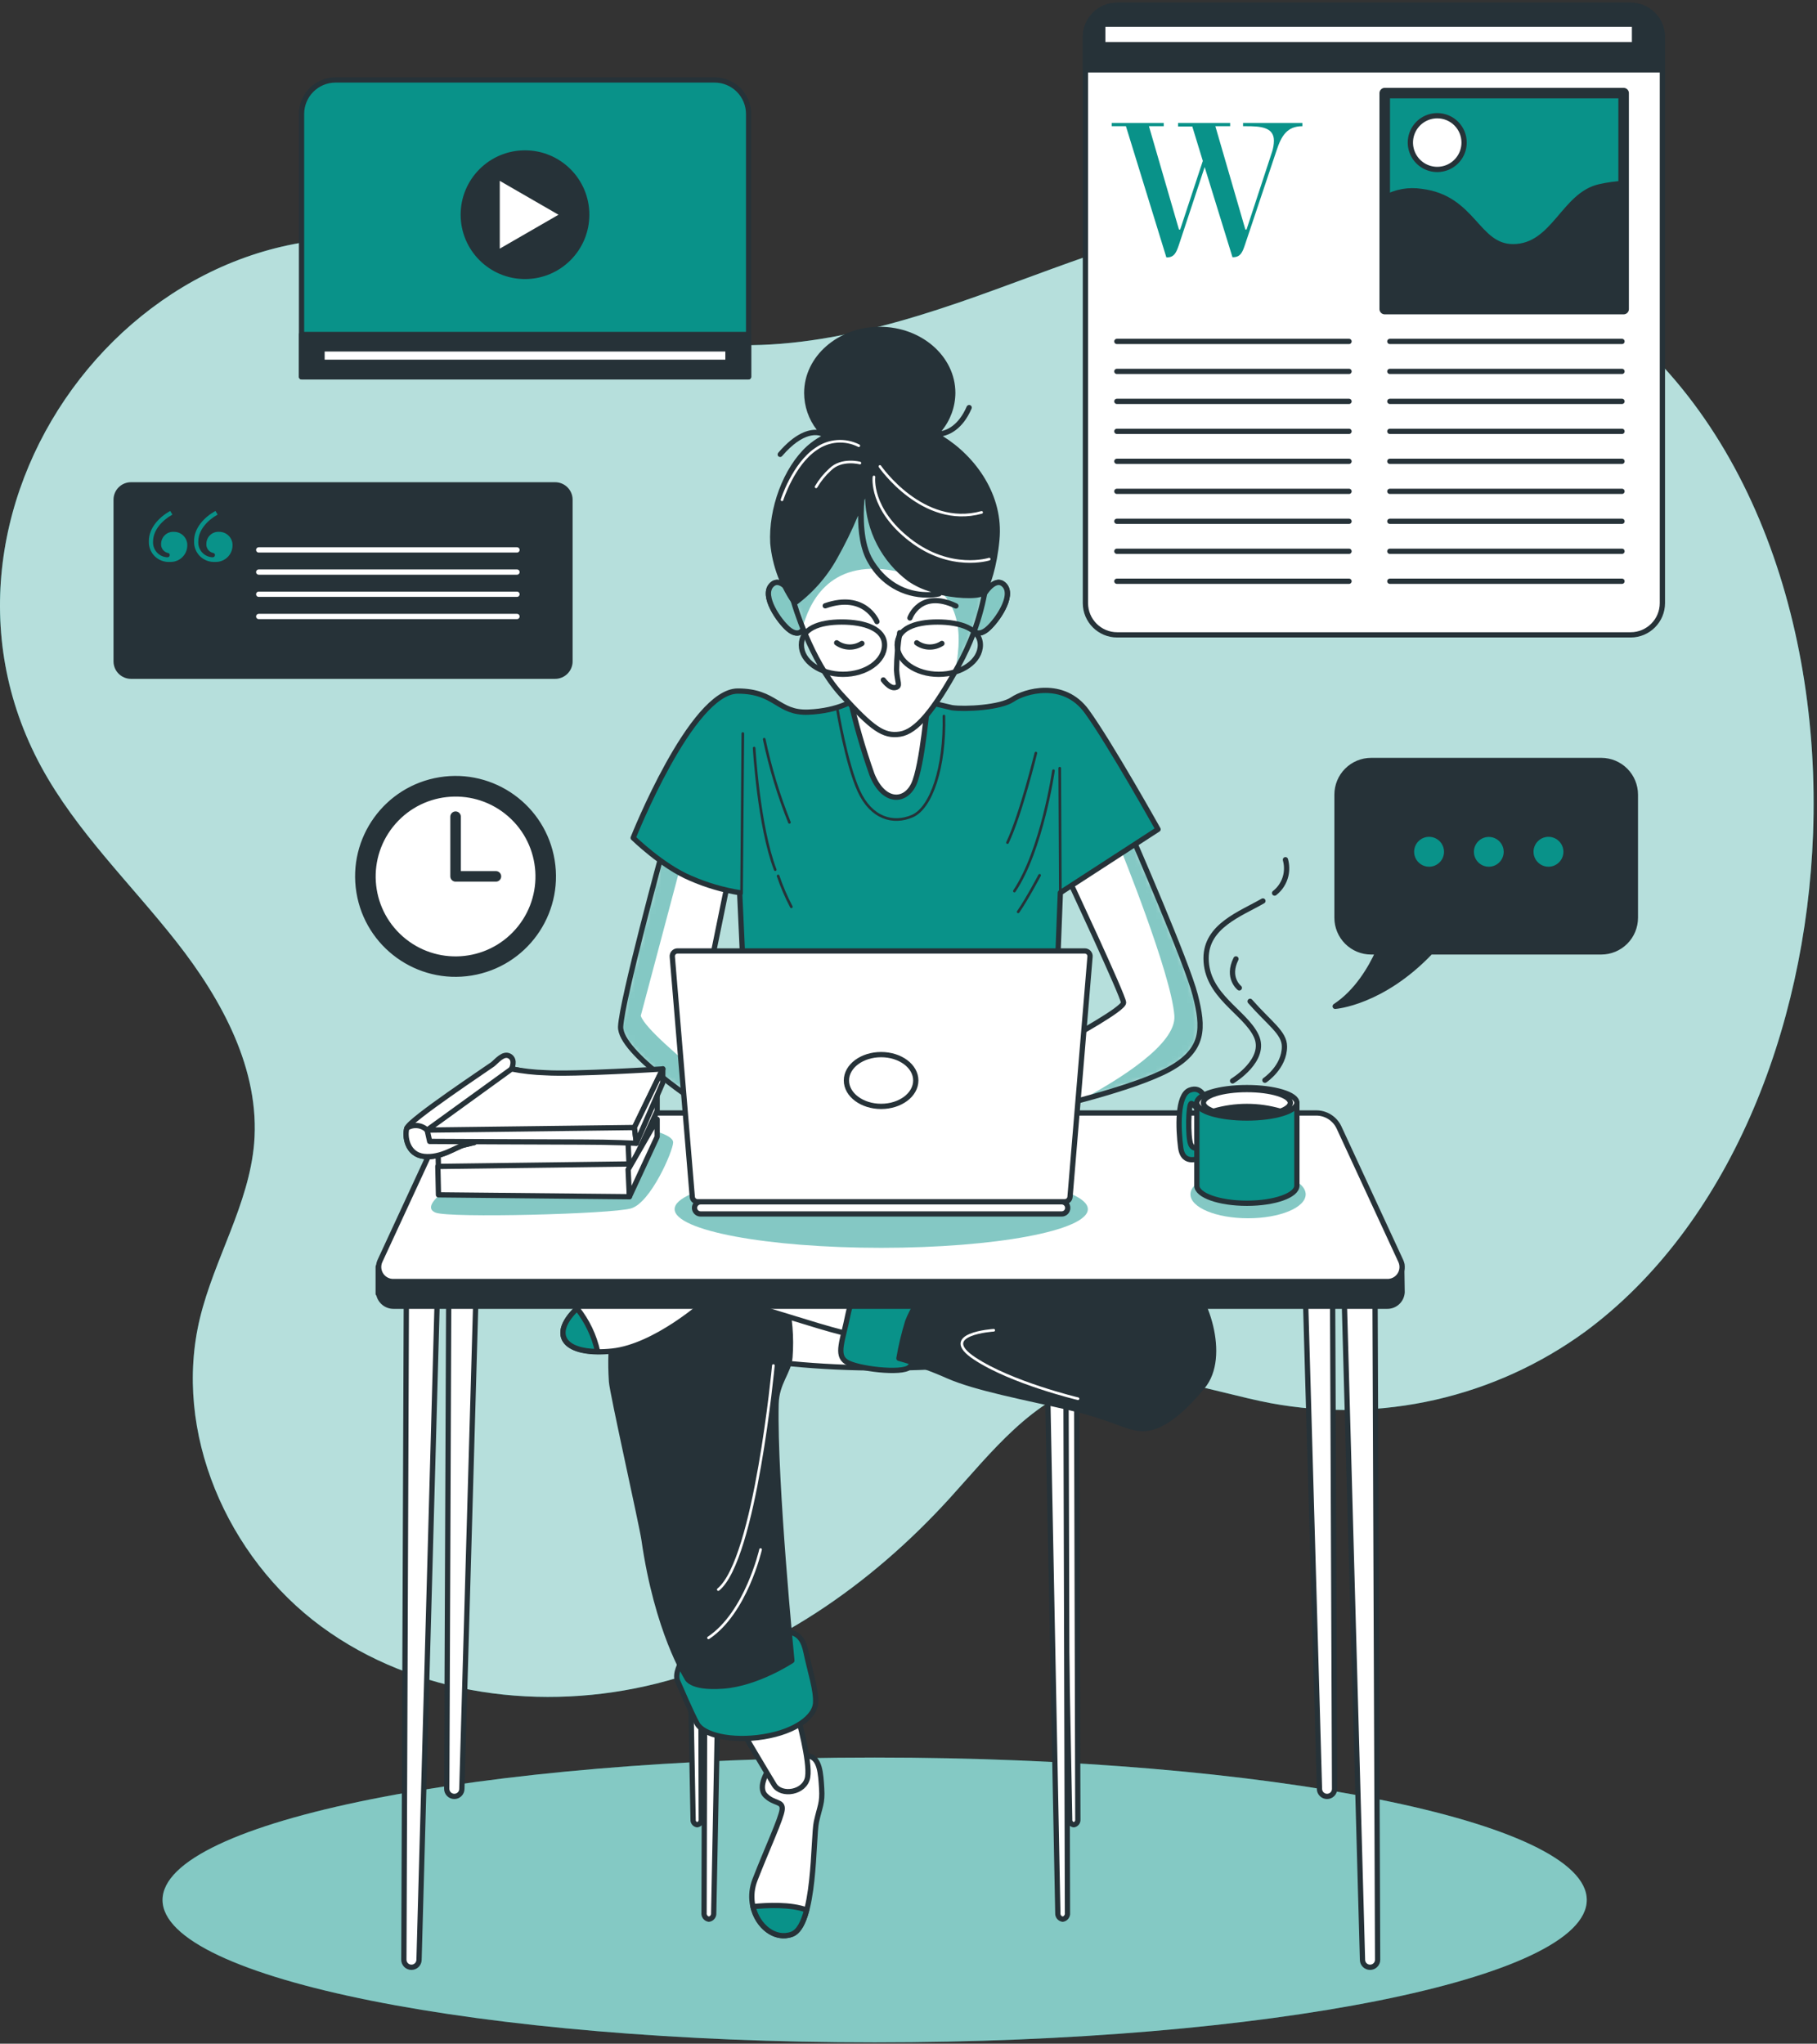 <svg width="345" height="388" viewBox="0 0 345 388" fill="none" xmlns="http://www.w3.org/2000/svg">
<rect x="0" y="0" width="345" height="388" fill="#333333" stroke="none"/>
<path d="M344.253 158.32C345.783 116.9 330.903 74.98 298.103 55.03C281.913 45.18 262.983 39.41 244.043 40.26C223.723 41.17 204.593 49.44 185.433 56.26C166.273 63.08 145.523 68.53 125.773 63.69C111.483 60.19 98.913 51.54 84.773 47.6C29.063 32.09 -19.447 95.3 7.813 145.55C14.503 157.87 24.813 167.75 33.483 178.78C42.153 189.81 49.423 203.13 48.253 217.1C47.253 228.67 40.693 238.97 37.963 250.25C32.743 271.86 43.103 295.63 61.013 308.8C78.923 321.97 103.083 325.04 124.683 319.62C146.283 314.2 165.283 300.94 180.253 284.52C188.253 275.72 196.093 265.44 207.603 262.45C218.653 259.59 230.043 264.25 241.253 266.39C251.617 268.307 262.263 268.09 272.54 265.751C282.817 263.413 292.509 259.003 301.023 252.79C328.073 232.78 342.873 195.75 344.253 158.32Z" fill="#099289"/>
<path opacity="0.7" d="M344.253 158.32C345.783 116.9 330.903 74.98 298.103 55.03C281.913 45.18 262.983 39.41 244.043 40.26C223.723 41.17 204.593 49.44 185.433 56.26C166.273 63.08 145.523 68.53 125.773 63.69C111.483 60.19 98.913 51.54 84.773 47.6C29.063 32.09 -19.447 95.3 7.813 145.55C14.503 157.87 24.813 167.75 33.483 178.78C42.153 189.81 49.423 203.13 48.253 217.1C47.253 228.67 40.693 238.97 37.963 250.25C32.743 271.86 43.103 295.63 61.013 308.8C78.923 321.97 103.083 325.04 124.683 319.62C146.283 314.2 165.283 300.94 180.253 284.52C188.253 275.72 196.093 265.44 207.603 262.45C218.653 259.59 230.043 264.25 241.253 266.39C251.617 268.307 262.263 268.09 272.54 265.751C282.817 263.413 292.509 259.003 301.023 252.79C328.073 232.78 342.873 195.75 344.253 158.32Z" fill="white"/>
<path d="M166.073 387.75C240.748 387.75 301.283 375.644 301.283 360.71C301.283 345.776 240.748 333.67 166.073 333.67C91.399 333.67 30.863 345.776 30.863 360.71C30.863 375.644 91.399 387.75 166.073 387.75Z" fill="#099289"/>
<path opacity="0.5" d="M166.073 387.75C240.748 387.75 301.283 375.644 301.283 360.71C301.283 345.776 240.748 333.67 166.073 333.67C91.399 333.67 30.863 345.776 30.863 360.71C30.863 375.644 91.399 387.75 166.073 387.75Z" fill="white"/>
<path d="M309.613 1H212.123C208.793 1 206.093 3.7 206.093 7.03V114.5C206.093 117.83 208.793 120.53 212.123 120.53H309.613C312.944 120.53 315.643 117.83 315.643 114.5V7.03C315.643 3.7 312.944 1 309.613 1Z" fill="white" stroke="#263238" stroke-linecap="round" stroke-linejoin="round"/>
<path d="M212.123 1H309.603C311.195 1 312.721 1.632 313.846 2.757C314.971 3.883 315.603 5.409 315.603 7V13.26H206.093V7.03C206.089 6.237 206.243 5.451 206.544 4.718C206.846 3.984 207.29 3.318 207.851 2.757C208.411 2.197 209.078 1.753 209.811 1.451C210.544 1.149 211.33 0.996 212.123 1Z" fill="#263238" stroke="#263238" stroke-linecap="round" stroke-linejoin="round"/>
<path d="M212.063 64.82H256.143" stroke="#263238" stroke-linecap="round" stroke-linejoin="round"/>
<path d="M212.063 70.51H256.143" stroke="#263238" stroke-linecap="round" stroke-linejoin="round"/>
<path d="M212.063 76.2H256.143" stroke="#263238" stroke-linecap="round" stroke-linejoin="round"/>
<path d="M212.063 81.89H256.143" stroke="#263238" stroke-linecap="round" stroke-linejoin="round"/>
<path d="M212.063 87.58H256.143" stroke="#263238" stroke-linecap="round" stroke-linejoin="round"/>
<path d="M212.063 93.28H256.143" stroke="#263238" stroke-linecap="round" stroke-linejoin="round"/>
<path d="M212.063 98.97H256.143" stroke="#263238" stroke-linecap="round" stroke-linejoin="round"/>
<path d="M212.063 104.66H256.143" stroke="#263238" stroke-linecap="round" stroke-linejoin="round"/>
<path d="M212.063 110.35H256.143" stroke="#263238" stroke-linecap="round" stroke-linejoin="round"/>
<path d="M263.893 64.82H307.973" stroke="#263238" stroke-linecap="round" stroke-linejoin="round"/>
<path d="M263.893 70.51H307.973" stroke="#263238" stroke-linecap="round" stroke-linejoin="round"/>
<path d="M263.893 76.2H307.973" stroke="#263238" stroke-linecap="round" stroke-linejoin="round"/>
<path d="M263.893 81.89H307.973" stroke="#263238" stroke-linecap="round" stroke-linejoin="round"/>
<path d="M263.893 87.58H307.973" stroke="#263238" stroke-linecap="round" stroke-linejoin="round"/>
<path d="M263.893 93.28H307.973" stroke="#263238" stroke-linecap="round" stroke-linejoin="round"/>
<path d="M263.893 98.97H307.973" stroke="#263238" stroke-linecap="round" stroke-linejoin="round"/>
<path d="M263.893 104.66H307.973" stroke="#263238" stroke-linecap="round" stroke-linejoin="round"/>
<path d="M263.893 110.35H307.973" stroke="#263238" stroke-linecap="round" stroke-linejoin="round"/>
<path d="M241.543 28.79C241.761 28.114 241.875 27.41 241.883 26.7C241.883 24.11 239.253 23.96 236.673 23.96H236.023V23.35H247.283V23.96C244.353 23.96 243.283 25.83 242.373 28.6L236.373 46.51C235.923 47.84 235.543 48.83 234.133 48.83H234.013L228.733 31.72L223.823 46.55C223.363 47.88 222.983 48.87 221.573 48.87H221.463L213.783 23.96H211.083V23.35H220.963V23.96H218.153L223.853 43.58H224.083L228.383 30.55L226.383 24.01H223.683V23.35H233.573V23.96H230.763L236.463 43.58H236.683L241.543 28.79Z" fill="#099289"/>
<path d="M308.283 17.68H262.923V58.68H308.283V17.68Z" fill="#099289" stroke="#263238" stroke-width="2" stroke-linecap="round" stroke-linejoin="round"/>
<path d="M308.283 34.82C306.762 34.907 305.25 35.117 303.763 35.45C296.873 36.95 295.073 46.84 287.283 46.84C280.383 46.84 279.793 37.55 269.903 36.35C267.497 35.971 265.033 36.407 262.903 37.59V58.68H308.283V34.82Z" fill="#263238" stroke="#263238" stroke-linecap="round" stroke-linejoin="round"/>
<path d="M277.993 27.06C277.995 28.07 277.698 29.057 277.138 29.897C276.578 30.738 275.782 31.393 274.85 31.78C273.917 32.167 272.891 32.269 271.901 32.073C270.911 31.876 270.001 31.39 269.287 30.676C268.573 29.962 268.087 29.053 267.891 28.063C267.694 27.072 267.796 26.046 268.183 25.114C268.571 24.181 269.226 23.385 270.066 22.825C270.906 22.266 271.894 21.968 272.903 21.97C274.253 21.97 275.548 22.506 276.503 23.461C277.457 24.416 277.993 25.71 277.993 27.06Z" fill="white" stroke="#263238" stroke-linecap="round" stroke-linejoin="round"/>
<path d="M310.353 4.59H209.383V8.48H310.353V4.59Z" fill="white" stroke="#263238" stroke-linecap="round" stroke-linejoin="round"/>
<path d="M304.053 144.38H260.343C258.625 144.38 256.976 145.063 255.761 146.278C254.546 147.493 253.863 149.141 253.863 150.86V174.24C253.863 175.959 254.546 177.607 255.761 178.822C256.976 180.037 258.625 180.72 260.343 180.72H261.683C260.323 183.72 257.683 188.32 253.513 191.05C253.513 191.05 262.383 190.43 271.623 180.72H304.033C305.752 180.72 307.4 180.037 308.615 178.822C309.831 177.607 310.513 175.959 310.513 174.24V150.86C310.513 149.145 309.833 147.5 308.622 146.285C307.412 145.07 305.768 144.385 304.053 144.38Z" fill="#263238" stroke="#263238" stroke-linecap="round" stroke-linejoin="round"/>
<path d="M274.683 161.72C274.685 161.059 274.491 160.412 274.125 159.861C273.758 159.31 273.237 158.88 272.626 158.626C272.015 158.372 271.343 158.305 270.694 158.434C270.045 158.562 269.449 158.881 268.982 159.348C268.514 159.816 268.196 160.412 268.067 161.061C267.938 161.71 268.005 162.382 268.259 162.993C268.513 163.604 268.943 164.125 269.494 164.491C270.045 164.858 270.692 165.052 271.353 165.05C272.236 165.047 273.081 164.696 273.705 164.072C274.329 163.448 274.681 162.602 274.683 161.72Z" fill="#099289" stroke="#263238" stroke-linecap="round" stroke-linejoin="round"/>
<path d="M286.013 161.72C286.013 161.061 285.818 160.418 285.452 159.87C285.086 159.322 284.566 158.896 283.958 158.644C283.349 158.392 282.68 158.326 282.034 158.454C281.388 158.583 280.794 158.9 280.329 159.365C279.863 159.831 279.546 160.424 279.417 161.07C279.289 161.716 279.355 162.386 279.607 162.994C279.859 163.603 280.286 164.123 280.833 164.489C281.381 164.855 282.025 165.05 282.683 165.05C283.566 165.047 284.411 164.696 285.035 164.072C285.659 163.448 286.011 162.602 286.013 161.72Z" fill="#099289" stroke="#263238" stroke-linecap="round" stroke-linejoin="round"/>
<path d="M297.353 161.72C297.355 161.059 297.161 160.412 296.795 159.862C296.429 159.311 295.909 158.882 295.298 158.627C294.688 158.373 294.016 158.305 293.368 158.433C292.719 158.561 292.123 158.878 291.655 159.345C291.187 159.811 290.868 160.407 290.738 161.055C290.609 161.703 290.674 162.375 290.927 162.986C291.179 163.597 291.607 164.119 292.157 164.486C292.706 164.854 293.352 165.05 294.013 165.05C294.897 165.047 295.743 164.696 296.369 164.072C296.994 163.449 297.348 162.603 297.353 161.72Z" fill="#099289" stroke="#263238" stroke-linecap="round" stroke-linejoin="round"/>
<path d="M63.683 15.18H135.683C137.397 15.18 139.04 15.861 140.251 17.072C141.463 18.284 142.143 19.927 142.143 21.64V71.55H57.253V21.64C57.253 19.932 57.93 18.293 59.135 17.083C60.34 15.872 61.975 15.188 63.683 15.18Z" fill="#099289" stroke="#263238" stroke-linecap="round" stroke-linejoin="round"/>
<path d="M142.103 63.5H57.253V71.52H142.103V63.5Z" fill="#263238" stroke="#263238" stroke-linecap="round" stroke-linejoin="round"/>
<path d="M138.223 66.24H61.143V68.78H138.223V66.24Z" fill="white" stroke="#263238" stroke-linecap="round" stroke-linejoin="round"/>
<path d="M99.683 52.48C106.156 52.48 111.403 47.233 111.403 40.76C111.403 34.287 106.156 29.04 99.683 29.04C93.21 29.04 87.963 34.287 87.963 40.76C87.963 47.233 93.21 52.48 99.683 52.48Z" fill="#263238" stroke="#263238" stroke-linecap="round" stroke-linejoin="round"/>
<path d="M94.393 33.47L107.043 40.77L94.393 48.07V33.47Z" fill="white" stroke="#263238" stroke-linecap="round" stroke-linejoin="round"/>
<path d="M105.403 92.05H24.873C23.316 92.05 22.053 93.313 22.053 94.87V125.56C22.053 127.118 23.316 128.38 24.873 128.38H105.403C106.961 128.38 108.223 127.118 108.223 125.56V94.87C108.223 93.313 106.961 92.05 105.403 92.05Z" fill="#263238" stroke="#263238" stroke-linecap="round" stroke-linejoin="round"/>
<path d="M32.313 97L32.733 97.7C30.833 98.76 29.063 100.62 29.063 102.8C29.039 103.175 29.09 103.55 29.212 103.905C29.335 104.259 29.527 104.586 29.778 104.865C30.028 105.145 30.332 105.371 30.671 105.532C31.011 105.692 31.378 105.784 31.753 105.8C32.033 105.8 32.223 105.66 32.223 105.38C32.223 105.1 32.083 105.01 31.803 104.96C31.426 104.858 31.097 104.625 30.875 104.302C30.654 103.98 30.554 103.589 30.593 103.2C30.601 102.89 30.671 102.584 30.8 102.301C30.929 102.019 31.114 101.766 31.345 101.557C31.575 101.348 31.845 101.189 32.139 101.088C32.432 100.987 32.744 100.947 33.053 100.97C33.39 100.971 33.724 101.04 34.033 101.172C34.343 101.304 34.624 101.497 34.858 101.74C35.092 101.982 35.275 102.269 35.396 102.583C35.517 102.898 35.574 103.233 35.563 103.57C35.558 103.993 35.468 104.411 35.298 104.799C35.128 105.186 34.882 105.536 34.574 105.826C34.266 106.116 33.903 106.342 33.505 106.488C33.108 106.635 32.686 106.7 32.263 106.68C31.738 106.714 31.211 106.637 30.717 106.455C30.223 106.272 29.773 105.988 29.395 105.62C29.018 105.252 28.723 104.81 28.528 104.32C28.333 103.831 28.243 103.306 28.263 102.78C28.233 100.25 30.183 98.21 32.313 97ZM40.903 97L41.323 97.7C39.413 98.76 37.653 100.62 37.653 102.8C37.628 103.175 37.677 103.551 37.799 103.906C37.922 104.261 38.114 104.589 38.365 104.868C38.615 105.148 38.92 105.375 39.26 105.535C39.599 105.695 39.968 105.785 40.343 105.8C40.623 105.8 40.813 105.66 40.813 105.38C40.813 105.1 40.673 105.01 40.393 104.96C40.016 104.858 39.687 104.625 39.465 104.302C39.243 103.98 39.144 103.589 39.183 103.2C39.189 102.889 39.258 102.583 39.387 102.3C39.516 102.016 39.701 101.763 39.932 101.554C40.162 101.345 40.433 101.185 40.727 101.085C41.022 100.985 41.333 100.945 41.643 100.97C41.98 100.971 42.313 101.04 42.623 101.172C42.933 101.304 43.214 101.497 43.448 101.74C43.682 101.982 43.865 102.269 43.986 102.583C44.107 102.898 44.164 103.233 44.153 103.57C44.147 103.993 44.056 104.41 43.886 104.797C43.715 105.184 43.469 105.533 43.161 105.823C42.853 106.113 42.49 106.338 42.094 106.485C41.698 106.633 41.276 106.699 40.853 106.68C40.328 106.713 39.802 106.635 39.309 106.452C38.815 106.268 38.366 105.984 37.989 105.617C37.612 105.249 37.316 104.807 37.121 104.319C36.925 103.83 36.834 103.306 36.853 102.78C36.813 100.25 38.763 98.21 40.903 97Z" fill="#099289"/>
<path d="M49.123 104.4H98.163" stroke="white" stroke-linecap="round" stroke-linejoin="round"/>
<path d="M49.123 108.61H98.163" stroke="white" stroke-linecap="round" stroke-linejoin="round"/>
<path d="M49.123 112.82H98.163" stroke="white" stroke-linecap="round" stroke-linejoin="round"/>
<path d="M49.123 117.04H98.163" stroke="white" stroke-linecap="round" stroke-linejoin="round"/>
<path d="M89.487 184.71C99.609 183.057 106.475 173.513 104.823 163.391C103.171 153.269 93.626 146.403 83.504 148.055C73.382 149.707 66.516 159.252 68.168 169.374C69.82 179.495 79.365 186.362 89.487 184.71Z" fill="#263238" stroke="#263238" stroke-linecap="round" stroke-linejoin="round"/>
<path d="M98.274 176.743C103.984 170.241 103.343 160.34 96.84 154.629C90.337 148.918 80.436 149.56 74.726 156.063C69.015 162.566 69.657 172.467 76.159 178.177C82.662 183.888 92.563 183.246 98.274 176.743Z" fill="white" stroke="#263238" stroke-linecap="round" stroke-linejoin="round"/>
<path d="M86.503 155.05V166.38H94.163" stroke="#263238" stroke-width="2" stroke-linecap="round" stroke-linejoin="round"/>
<path d="M202.683 166.42C202.683 166.42 213.333 189.15 213.333 190.35C213.333 191.55 203.883 196.69 202.083 197.77C200.687 198.565 199.248 199.283 197.773 199.92L198.853 210.45C198.853 210.45 215.123 206.74 221.943 203.03C228.763 199.32 228.523 195.13 226.943 188.91C225.363 182.69 214.853 158.65 214.853 158.65L202.683 166.42Z" fill="white"/>
<mask id="mask0_1_154" style="mask-type:luminance" maskUnits="userSpaceOnUse" x="197" y="158" width="31" height="53">
<path d="M202.683 166.42C202.683 166.42 213.333 189.15 213.333 190.35C213.333 191.55 203.883 196.69 202.083 197.77C200.687 198.565 199.248 199.283 197.773 199.92L198.853 210.45C198.853 210.45 215.123 206.74 221.943 203.03C228.763 199.32 228.523 195.13 226.943 188.91C225.363 182.69 214.853 158.65 214.853 158.65L202.683 166.42Z" fill="white"/>
</mask>
<g mask="url(#mask0_1_154)">
<g style="mix-blend-mode:multiply" opacity="0.5">
<path d="M221.913 203.03C228.733 199.32 228.493 195.13 226.913 188.91C225.333 182.69 214.823 158.65 214.823 158.65L213.123 159.73L212.583 160.73C212.583 160.73 222.393 184.81 222.983 192.83C223.383 198.22 212.533 204.94 205.363 208.78C210.683 207.37 217.923 205.2 221.913 203.03Z" fill="#099289"/>
</g>
</g>
<path d="M202.683 166.42C202.683 166.42 213.333 189.15 213.333 190.35C213.333 191.55 203.883 196.69 202.083 197.77C200.687 198.565 199.248 199.283 197.773 199.92L198.853 210.45C198.853 210.45 215.123 206.74 221.943 203.03C228.763 199.32 228.523 195.13 226.943 188.91C225.363 182.69 214.853 158.65 214.853 158.65L202.683 166.42Z" stroke="#263238" stroke-linecap="round" stroke-linejoin="round"/>
<path d="M125.843 161.4C125.843 161.4 118.073 189.87 117.843 194.9C117.613 199.93 133.273 209.85 133.843 210.45C134.413 211.05 132.953 193.15 132.953 193.15L138.263 167.15L125.843 161.4Z" fill="white"/>
<mask id="mask1_1_154" style="mask-type:luminance" maskUnits="userSpaceOnUse" x="117" y="161" width="22" height="50">
<path d="M125.843 161.4C125.843 161.4 118.073 189.87 117.843 194.9C117.613 199.93 133.273 209.85 133.843 210.45C134.413 211.05 132.953 193.15 132.953 193.15L138.263 167.15L125.843 161.4Z" fill="white"/>
</mask>
<g mask="url(#mask1_1_154)">
<g style="mix-blend-mode:multiply" opacity="0.5">
<path d="M129.403 163.73L129.233 162.96L125.843 161.4C125.843 161.4 118.073 189.87 117.843 194.9C117.613 199.93 133.273 209.85 133.843 210.45C134.073 210.69 133.983 208.01 133.793 204.7C129.133 200.75 122.443 195.19 121.663 192.85" fill="#099289"/>
</g>
</g>
<path d="M125.843 161.4C125.843 161.4 118.073 189.87 117.843 194.9C117.613 199.93 133.273 209.85 133.843 210.45C134.413 211.05 132.953 193.15 132.953 193.15L138.263 167.15L125.843 161.4Z" stroke="#263238" stroke-linecap="round" stroke-linejoin="round"/>
<path d="M162.333 132.8C162.333 132.8 159.333 134.96 153.483 135.2C147.633 135.44 147.353 131.2 140.083 131.2C131.273 131.2 120.223 159.07 120.223 159.07C120.223 159.07 125.723 164.46 131.113 166.73C134.095 168.036 137.23 168.96 140.443 169.48L141.283 187.79H200.623L201.333 169.48L219.883 157.45C219.883 157.45 210.783 141.18 206.363 135.08C201.943 128.98 194.513 131.25 192.243 132.8C189.973 134.35 183.243 134.72 180.763 134.36C177.528 133.644 174.331 132.766 171.183 131.73C171.183 131.73 167.363 128.55 162.333 132.8Z" fill="#099289" stroke="#263238" stroke-linecap="round" stroke-linejoin="round"/>
<path d="M141.043 139.26L140.803 169.65" stroke="#263238" stroke-width="0.5" stroke-linecap="round" stroke-linejoin="round"/>
<path d="M143.193 142.02C143.193 142.02 144.033 156.85 147.193 165.11" stroke="#263238" stroke-width="0.5" stroke-linecap="round" stroke-linejoin="round"/>
<path d="M147.743 166.3C148.426 168.316 149.265 170.275 150.253 172.16" stroke="#263238" stroke-width="0.5" stroke-linecap="round" stroke-linejoin="round"/>
<path d="M145.103 140.34C146.239 145.732 147.841 151.016 149.893 156.13" stroke="#263238" stroke-width="0.5" stroke-linecap="round" stroke-linejoin="round"/>
<path d="M196.683 142.97C196.683 142.97 193.813 154.7 191.293 159.97" stroke="#263238" stroke-width="0.5" stroke-linecap="round" stroke-linejoin="round"/>
<path d="M201.333 169.53L201.213 145.84" stroke="#263238" stroke-width="0.5" stroke-linecap="round" stroke-linejoin="round"/>
<path d="M200.023 146.32C200.023 146.32 197.863 161.32 192.603 169.17" stroke="#263238" stroke-width="0.5" stroke-linecap="round" stroke-linejoin="round"/>
<path d="M197.393 166.18C197.393 166.18 194.993 170.73 193.323 173.12" stroke="#263238" stroke-width="0.5" stroke-linecap="round" stroke-linejoin="round"/>
<path d="M158.983 134.6C158.983 134.6 160.663 144.89 163.053 150.15C165.443 155.41 169.633 156.49 173.223 154.94C176.813 153.39 179.443 145.72 179.223 135.94" stroke="#263238" stroke-width="0.5" stroke-linecap="round" stroke-linejoin="round"/>
<path d="M150.493 113.06C150.493 113.06 148.213 109.12 146.423 111.15C144.633 113.18 147.863 117.85 149.653 119.4C151.443 120.95 152.763 120 152.653 118.33C152.543 116.66 150.493 113.06 150.493 113.06Z" fill="#099289" stroke="#263238" stroke-linecap="round" stroke-linejoin="round"/>
<path opacity="0.5" d="M150.493 113.06C150.493 113.06 148.213 109.12 146.423 111.15C144.633 113.18 147.863 117.85 149.653 119.4C151.443 120.95 152.763 120 152.653 118.33C152.543 116.66 150.493 113.06 150.493 113.06Z" fill="white"/>
<path d="M150.493 113.06C150.493 113.06 148.213 109.12 146.423 111.15C144.633 113.18 147.863 117.85 149.653 119.4C151.443 120.95 152.763 120 152.653 118.33C152.543 116.66 150.493 113.06 150.493 113.06Z" stroke="#263238" stroke-linecap="round" stroke-linejoin="round"/>
<path d="M186.683 113.06C186.683 113.06 188.953 109.12 190.753 111.15C192.553 113.18 189.313 117.85 187.523 119.4C185.733 120.95 184.403 120 184.523 118.33C184.643 116.66 186.683 113.06 186.683 113.06Z" fill="#099289" stroke="#263238" stroke-linecap="round" stroke-linejoin="round"/>
<path opacity="0.5" d="M186.683 113.06C186.683 113.06 188.953 109.12 190.753 111.15C192.553 113.18 189.313 117.85 187.523 119.4C185.733 120.95 184.403 120 184.523 118.33C184.643 116.66 186.683 113.06 186.683 113.06Z" fill="white"/>
<path d="M186.683 113.06C186.683 113.06 188.953 109.12 190.753 111.15C192.553 113.18 189.313 117.85 187.523 119.4C185.733 120.95 184.403 120 184.523 118.33C184.643 116.66 186.683 113.06 186.683 113.06Z" stroke="#263238" stroke-linecap="round" stroke-linejoin="round"/>
<path d="M161.253 131.97C162.383 137.076 163.822 142.109 165.563 147.04C167.723 152.42 171.783 152.42 173.463 148.95C175.143 145.48 176.213 132.55 176.213 132.55C176.213 132.55 164.963 134.12 161.253 131.97Z" fill="white" stroke="#263238" stroke-linecap="round" stroke-linejoin="round"/>
<path d="M150.733 114.38C150.733 114.38 153.843 125.38 159.733 131.85C165.623 138.32 167.733 139.85 170.863 139.38C173.993 138.91 177.323 134.84 181.983 126.38C186.643 117.92 186.983 111.43 187.373 110.83C187.763 110.23 186.373 98.27 179.713 93.12C173.053 87.97 165.593 85.71 159.133 91.33C152.673 96.95 148.573 106.12 150.733 114.38Z" fill="white"/>
<mask id="mask2_1_154" style="mask-type:luminance" maskUnits="userSpaceOnUse" x="150" y="88" width="38" height="52">
<path d="M150.733 114.38C150.733 114.38 153.843 125.38 159.733 131.85C165.623 138.32 167.733 139.85 170.863 139.38C173.993 138.91 177.323 134.84 181.983 126.38C186.643 117.92 186.983 111.43 187.373 110.83C187.763 110.23 186.373 98.27 179.713 93.12C173.053 87.97 165.593 85.71 159.133 91.33C152.673 96.95 148.573 106.12 150.733 114.38Z" fill="white"/>
</mask>
<g mask="url(#mask2_1_154)">
<g style="mix-blend-mode:multiply" opacity="0.5">
<path d="M179.683 93.08C172.983 87.94 165.563 85.67 159.103 91.29C152.643 96.91 148.573 106.12 150.733 114.38C150.733 114.38 151.323 116.5 152.493 119.38C152.49 119.011 152.54 118.644 152.643 118.29C154.073 113.76 158.293 104.99 172.493 109.01C183.773 112.19 182.393 122.11 181.343 127.4L181.953 126.3C186.623 117.81 186.953 111.35 187.343 110.75C187.733 110.15 186.383 98.23 179.683 93.08Z" fill="#099289"/>
</g>
</g>
<path d="M150.733 114.38C150.733 114.38 153.843 125.38 159.733 131.85C165.623 138.32 167.733 139.85 170.863 139.38C173.993 138.91 177.323 134.84 181.983 126.38C186.643 117.92 186.983 111.43 187.373 110.83C187.763 110.23 186.373 98.27 179.713 93.12C173.053 87.97 165.593 85.71 159.133 91.33C152.673 96.95 148.573 106.12 150.733 114.38Z" stroke="#263238" stroke-linecap="round" stroke-linejoin="round"/>
<path d="M170.833 120.12C170.462 122.456 170.262 124.815 170.233 127.18C170.353 129.57 171.073 130.29 169.993 130.53C168.913 130.77 167.723 129.09 167.723 129.09" stroke="#263238" stroke-linecap="round" stroke-linejoin="round"/>
<path d="M158.863 122.04C159.556 122.541 160.385 122.82 161.24 122.842C162.095 122.863 162.936 122.625 163.653 122.16" stroke="#263238" stroke-linecap="round" stroke-linejoin="round"/>
<path d="M174.063 122.04C174.755 122.54 175.582 122.819 176.435 122.84C177.288 122.862 178.127 122.625 178.843 122.16" stroke="#263238" stroke-linecap="round" stroke-linejoin="round"/>
<path d="M166.503 118.01C166.503 118.01 164.223 112.38 156.693 115.01" stroke="#263238" stroke-linecap="round" stroke-linejoin="round"/>
<path d="M172.773 117.32C172.773 117.32 174.683 111.81 181.503 115.04" stroke="#263238" stroke-linecap="round" stroke-linejoin="round"/>
<path d="M167.953 122.45C167.953 125.53 164.423 128.02 160.063 128.02C155.703 128.02 152.163 125.53 152.163 122.45C152.163 119.37 155.463 118.09 159.823 118.09C164.183 118.09 167.953 119.38 167.953 122.45Z" stroke="#263238" stroke-linecap="round" stroke-linejoin="round"/>
<path d="M186.143 122.45C186.143 125.53 182.603 128.02 178.243 128.02C173.883 128.02 170.353 125.53 170.353 122.45C170.353 119.37 173.643 118.09 178.003 118.09C182.363 118.09 186.143 119.38 186.143 122.45Z" stroke="#263238" stroke-linecap="round" stroke-linejoin="round"/>
<path d="M85.313 218.38L84.823 339.61C84.823 339.992 84.975 340.358 85.245 340.628C85.515 340.898 85.881 341.05 86.263 341.05C86.636 341.05 86.993 340.905 87.261 340.645C87.528 340.386 87.683 340.032 87.693 339.66L91.153 218.55L85.313 218.38Z" fill="white" stroke="#263238" stroke-linecap="round" stroke-linejoin="round"/>
<path d="M77.153 246.72L76.683 372.05C76.682 372.24 76.718 372.427 76.79 372.603C76.862 372.778 76.968 372.937 77.102 373.071C77.236 373.205 77.395 373.311 77.571 373.383C77.746 373.455 77.934 373.491 78.123 373.49C78.495 373.49 78.853 373.347 79.121 373.09C79.389 372.833 79.548 372.481 79.563 372.11L83.013 246.88L77.153 246.72Z" fill="white" stroke="#263238" stroke-linecap="round" stroke-linejoin="round"/>
<path d="M252.913 218.38L253.403 339.61C253.405 339.799 253.369 339.986 253.297 340.16C253.226 340.335 253.121 340.494 252.988 340.628C252.855 340.762 252.697 340.868 252.523 340.94C252.349 341.013 252.162 341.05 251.973 341.05C251.6 341.05 251.241 340.905 250.972 340.646C250.704 340.387 250.546 340.033 250.533 339.66L247.083 218.55L252.913 218.38Z" fill="white" stroke="#263238" stroke-linecap="round" stroke-linejoin="round"/>
<path d="M261.083 246.72L261.573 372.05C261.575 372.24 261.538 372.427 261.466 372.603C261.394 372.778 261.288 372.937 261.154 373.071C261.02 373.205 260.861 373.311 260.686 373.383C260.511 373.455 260.323 373.491 260.133 373.49C259.763 373.49 259.406 373.347 259.139 373.089C258.873 372.832 258.716 372.481 258.703 372.11L255.243 246.88L261.083 246.72Z" fill="white" stroke="#263238" stroke-linecap="round" stroke-linejoin="round"/>
<path d="M133.973 251.93L133.683 363.17C133.652 363.448 133.729 363.727 133.898 363.949C134.068 364.17 134.317 364.318 134.593 364.36C134.863 364.323 135.108 364.184 135.279 363.972C135.45 363.76 135.534 363.491 135.513 363.22L137.683 252.06L133.973 251.93Z" fill="white" stroke="#263238" stroke-linecap="round" stroke-linejoin="round"/>
<path d="M204.383 248.35L204.653 345.43C204.676 345.665 204.608 345.9 204.463 346.086C204.318 346.272 204.107 346.395 203.873 346.43C203.641 346.395 203.43 346.272 203.287 346.085C203.143 345.899 203.077 345.664 203.103 345.43L201.253 248.43L204.383 248.35Z" fill="white" stroke="#263238" stroke-linecap="round" stroke-linejoin="round"/>
<path d="M132.883 248.35L133.153 345.43C133.176 345.665 133.108 345.9 132.963 346.086C132.818 346.272 132.607 346.395 132.373 346.43C132.141 346.395 131.93 346.272 131.787 346.085C131.643 345.899 131.577 345.664 131.603 345.43L129.753 248.43L132.883 248.35Z" fill="white" stroke="#263238" stroke-linecap="round" stroke-linejoin="round"/>
<path d="M202.373 251.93L202.683 363.17C202.715 363.448 202.638 363.727 202.468 363.949C202.299 364.17 202.049 364.318 201.773 364.36C201.505 364.32 201.261 364.181 201.091 363.97C200.92 363.759 200.835 363.491 200.853 363.22L198.683 252.06L202.373 251.93Z" fill="white" stroke="#263238" stroke-linecap="round" stroke-linejoin="round"/>
<path d="M167.683 259.72C192.26 259.72 212.183 255.167 212.183 249.55C212.183 243.933 192.26 239.38 167.683 239.38C143.107 239.38 123.183 243.933 123.183 249.55C123.183 255.167 143.107 259.72 167.683 259.72Z" fill="white" stroke="#263238" stroke-linecap="round" stroke-linejoin="round"/>
<path d="M146.013 335.88C146.013 335.88 143.683 339.22 145.353 340.88C147.023 342.54 148.683 341.88 148.513 343.55C148.343 345.22 145.683 350.88 143.353 356.88C141.023 362.88 145.853 368.88 150.353 367.22C154.853 365.56 154.353 348.88 155.013 345.88C155.673 342.88 156.183 342.38 156.013 339.55C155.843 336.72 155.683 333.72 153.513 333.38C151.343 333.04 147.013 334.72 146.013 335.88Z" fill="white" stroke="#263238" stroke-linecap="round" stroke-linejoin="round"/>
<path d="M153.163 362.62C150.163 361.48 145.563 361.71 142.973 361.97C143.843 365.74 147.173 368.39 150.353 367.22C151.683 366.73 152.553 364.95 153.163 362.62Z" fill="#099289" stroke="#263238" stroke-linecap="round" stroke-linejoin="round"/>
<path d="M140.853 328.55C140.853 328.55 145.683 336.72 147.013 338.88C148.343 341.04 152.853 340.38 153.353 337.38C153.853 334.38 151.513 326.05 151.513 326.05L141.513 328.55H140.853Z" fill="white" stroke="#263238" stroke-linecap="round" stroke-linejoin="round"/>
<path d="M129.353 315.55C129.353 315.55 128.013 317.72 128.683 319.22C129.353 320.72 131.183 325.05 132.353 327.22C133.523 329.39 138.853 330.72 145.013 329.72C151.173 328.72 154.683 325.88 154.853 323.38C155.023 320.88 153.853 317.55 153.013 313.55C152.173 309.55 150.013 309.72 147.013 309.72C144.013 309.72 131.853 313.22 129.353 315.55Z" fill="#099289" stroke="#263238" stroke-linecap="round" stroke-linejoin="round"/>
<path d="M147.353 266.55C147.443 262.45 149.813 260.43 149.993 257.62C150.275 253.905 149.968 250.169 149.083 246.55L144.523 240.32C131.403 240.49 122.003 240.71 121.853 240.76C121.353 240.92 121.013 243.76 120.683 246.09C120.683 246.09 115.113 246.8 116.113 262.3C116.253 264.46 121.873 289.45 122.283 292.3C124.783 309.71 130.353 318.43 130.353 318.43C130.353 318.43 130.853 320.6 137.353 320.1C143.853 319.6 150.353 315.27 150.353 315.27C150.353 315.27 147.013 281.38 147.353 266.55Z" fill="#263238" stroke="#263238" stroke-linecap="round" stroke-linejoin="round"/>
<path d="M119.783 243.55C119.783 243.55 112.893 244.55 108.673 249.37C104.453 254.19 108.033 257.37 116.233 256.51C124.433 255.65 133.893 247.26 134.293 246.81C134.693 246.36 125.743 240.66 119.783 243.55Z" fill="white" stroke="#263238" stroke-linecap="round" stroke-linejoin="round"/>
<path d="M132.013 246.55C136.403 246.776 140.759 247.446 145.013 248.55C150.683 250.22 160.683 253.55 163.013 253.55C165.343 253.55 164.683 244.88 164.683 243.22C164.683 241.56 134.683 240.55 131.013 240.55C127.343 240.55 132.013 246.55 132.013 246.55Z" fill="white" stroke="#263238" stroke-linecap="round" stroke-linejoin="round"/>
<path d="M164.683 243.22C164.683 243.22 162.013 244.55 161.013 249.55C160.013 254.55 158.683 257.22 160.683 258.55C162.683 259.88 171.353 260.88 172.683 259.55C174.013 258.22 177.683 251.55 178.353 247.22C179.023 242.89 164.683 243.22 164.683 243.22Z" fill="#099289" stroke="#263238" stroke-linecap="round" stroke-linejoin="round"/>
<path d="M176.013 244.88C174.463 246.659 173.226 248.688 172.353 250.88C171.647 253.175 171.089 255.513 170.683 257.88C173.874 258.755 176.993 259.871 180.013 261.22C185.353 263.55 194.353 265.22 203.013 267.22C211.673 269.22 214.013 271.22 217.013 271.22C220.013 271.22 223.683 268.88 228.353 263.22C233.023 257.56 229.013 245.55 224.353 241.88C219.693 238.21 194.683 235.22 191.353 236.22C188.023 237.22 176.013 244.88 176.013 244.88Z" fill="#263238" stroke="#263238" stroke-linecap="round" stroke-linejoin="round"/>
<path d="M113.473 256.6C112.815 253.608 111.481 250.807 109.573 248.41C109.263 248.7 108.963 249 108.673 249.33C104.963 253.55 107.283 256.55 113.473 256.6Z" fill="#099289" stroke="#263238" stroke-linecap="round" stroke-linejoin="round"/>
<path d="M146.843 259.24C146.843 259.24 143.403 296.05 136.383 301.78" stroke="white" stroke-width="0.5" stroke-linecap="round" stroke-linejoin="round"/>
<path d="M144.413 294.18C144.413 294.18 141.683 306.18 134.523 310.95" stroke="white" stroke-width="0.5" stroke-linecap="round" stroke-linejoin="round"/>
<path d="M188.683 252.55C188.683 252.55 178.013 253.22 185.013 257.88C192.013 262.54 204.683 265.55 204.683 265.55" stroke="white" stroke-width="0.5" stroke-linecap="round" stroke-linejoin="round"/>
<path d="M266.143 239.94L262.543 236.7L254.223 218.7C253.829 217.881 253.209 217.192 252.437 216.712C251.665 216.232 250.772 215.982 249.863 215.99H88.263C87.353 215.98 86.458 216.229 85.684 216.709C84.91 217.189 84.289 217.88 83.893 218.7L73.523 241.12L71.813 240.49V245.62L71.893 245.56C71.995 246.245 72.343 246.868 72.871 247.316C73.399 247.763 74.071 248.002 74.763 247.99H263.353C264.082 248.007 264.789 247.74 265.324 247.245C265.86 246.751 266.182 246.068 266.223 245.34L266.143 239.94Z" fill="#263238" stroke="#263238" stroke-linecap="round" stroke-linejoin="round"/>
<path d="M263.353 243.3H74.763C74.296 243.319 73.832 243.218 73.415 243.008C72.997 242.799 72.639 242.486 72.376 242.1C72.112 241.715 71.95 241.268 71.906 240.803C71.862 240.337 71.937 239.869 72.123 239.44L83.893 214.01C84.287 213.188 84.907 212.496 85.682 212.016C86.456 211.536 87.352 211.287 88.263 211.3H249.863C250.773 211.289 251.666 211.538 252.439 212.019C253.211 212.499 253.831 213.19 254.223 214.01L265.993 239.44C266.18 239.869 266.255 240.337 266.211 240.803C266.166 241.268 266.005 241.715 265.741 242.1C265.477 242.486 265.12 242.799 264.702 243.008C264.284 243.218 263.82 243.319 263.353 243.3Z" fill="white" stroke="#263238" stroke-linecap="round" stroke-linejoin="round"/>
<g style="mix-blend-mode:multiply" opacity="0.5">
<path d="M84.313 226.22C84.313 226.22 80.043 229.15 82.713 230.22C85.383 231.29 116.073 230.49 119.813 229.42C123.553 228.35 127.813 218.48 127.813 216.88C127.813 215.28 122.433 214.13 120.453 214.04C118.473 213.95 92.313 215.54 92.313 215.54L84.313 226.22Z" fill="#099289"/>
</g>
<g style="mix-blend-mode:multiply" opacity="0.5">
<path d="M236.973 231.29C243.015 231.29 247.913 229.257 247.913 226.75C247.913 224.243 243.015 222.21 236.973 222.21C230.931 222.21 226.033 224.243 226.033 226.75C226.033 229.257 230.931 231.29 236.973 231.29Z" fill="#099289"/>
</g>
<g style="mix-blend-mode:multiply" opacity="0.5">
<path d="M167.323 236.9C188.989 236.9 206.553 233.614 206.553 229.56C206.553 225.506 188.989 222.22 167.323 222.22C145.657 222.22 128.093 225.506 128.093 229.56C128.093 233.614 145.657 236.9 167.323 236.9Z" fill="#099289"/>
</g>
<path d="M228.973 208.89C228.973 208.89 228.253 206.02 225.863 206.98C223.473 207.94 223.713 214.28 224.183 217.87C224.653 221.46 227.893 219.78 227.893 219.78V217.63C227.893 217.63 226.703 218.58 226.103 217.27C225.503 215.96 225.623 209.37 226.223 209.49C226.823 209.61 228.013 211.64 228.013 211.64C228.013 211.64 228.373 211.41 228.973 208.89Z" fill="#099289" stroke="#263238" stroke-linecap="round" stroke-linejoin="round"/>
<path d="M227.253 209.37V225.09C227.253 226.94 231.503 228.44 236.753 228.44C242.003 228.44 246.243 226.94 246.243 225.09V209.37H227.253Z" fill="#099289" stroke="#263238" stroke-linecap="round" stroke-linejoin="round"/>
<path d="M246.243 209.37C246.243 210.97 241.993 212.26 236.753 212.26C231.513 212.26 227.253 210.97 227.253 209.37C227.253 207.77 231.503 206.48 236.753 206.48C242.003 206.48 246.243 207.78 246.243 209.37Z" fill="white" stroke="#263238" stroke-linecap="round" stroke-linejoin="round"/>
<path d="M245.003 209.37C245.003 210.76 241.303 211.88 236.753 211.88C232.203 211.88 228.493 210.76 228.493 209.37C228.493 207.98 232.193 206.86 236.753 206.86C241.313 206.86 245.003 207.98 245.003 209.37Z" fill="white" stroke="#263238" stroke-linecap="round" stroke-linejoin="round"/>
<path d="M230.383 210.97C234.54 212.183 238.957 212.183 243.113 210.97C238.957 209.757 234.54 209.757 230.383 210.97Z" fill="#263238" stroke="#263238" stroke-linecap="round" stroke-linejoin="round"/>
<path d="M83.133 216.55L83.253 221.93L119.503 222.29V216.07L83.133 216.55Z" fill="white" stroke="#263238" stroke-linecap="round" stroke-linejoin="round"/>
<path d="M119.503 222.29L124.773 210.93V207.58L119.263 217.15L119.503 222.29Z" fill="white" stroke="#263238" stroke-linecap="round" stroke-linejoin="round"/>
<path d="M83.133 221.45L83.253 226.84L119.503 227.2V220.98L83.133 221.45Z" fill="white" stroke="#263238" stroke-linecap="round" stroke-linejoin="round"/>
<path d="M119.503 227.2L124.773 215.83V212.48L119.263 222.05L119.503 227.2Z" fill="white" stroke="#263238" stroke-linecap="round" stroke-linejoin="round"/>
<path d="M97.133 202.91C97.133 202.91 97.973 201.24 96.773 200.52C95.573 199.8 94.263 201.52 93.543 202.07C92.823 202.62 77.753 212.6 77.273 214.16C76.793 215.72 77.273 219.16 80.503 219.54C83.733 219.92 86.603 217.75 88.043 217.39C89.483 217.03 90.043 216.91 90.043 216.91L99.973 203.51L97.133 202.91Z" fill="white" stroke="#263238" stroke-linecap="round" stroke-linejoin="round"/>
<path d="M80.503 219.55C83.733 219.91 86.603 217.76 88.043 217.4C89.483 217.04 90.043 216.92 90.043 216.92L90.403 216.43L81.073 214.53C80.566 214.052 79.914 213.757 79.22 213.692C78.526 213.627 77.831 213.795 77.243 214.17C76.793 215.71 77.273 219.18 80.503 219.55Z" fill="white" stroke="#263238" stroke-linecap="round" stroke-linejoin="round"/>
<path d="M81.103 214.55H109.103C117.843 214.55 120.473 214.07 120.473 214.07L125.853 202.94C125.853 202.94 108.853 204.02 103.603 203.66C101.434 203.598 99.273 203.357 97.143 202.94L81.103 214.55Z" fill="white" stroke="#263238" stroke-linecap="round" stroke-linejoin="round"/>
<path d="M81.103 214.55L81.583 216.7C81.583 216.7 104.313 216.82 110.293 216.82C116.273 216.82 120.823 217.06 120.823 217.06L120.463 214.06L81.103 214.55Z" fill="white" stroke="#263238" stroke-linecap="round" stroke-linejoin="round"/>
<path d="M120.823 217.03L125.843 205.54V202.91L120.463 214.04L120.823 217.03Z" fill="white" stroke="#263238" stroke-linecap="round" stroke-linejoin="round"/>
<path d="M201.583 230.47H133.033C132.881 230.471 132.731 230.443 132.59 230.385C132.449 230.328 132.321 230.244 132.214 230.137C132.106 230.03 132.02 229.903 131.962 229.762C131.903 229.622 131.873 229.472 131.873 229.32C131.873 229.168 131.903 229.018 131.962 228.878C132.02 228.738 132.106 228.61 132.214 228.503C132.321 228.396 132.449 228.312 132.59 228.255C132.731 228.198 132.881 228.169 133.033 228.17H201.583C201.735 228.169 201.885 228.198 202.025 228.255C202.165 228.312 202.292 228.397 202.399 228.504C202.506 228.611 202.591 228.738 202.648 228.878C202.706 229.019 202.735 229.169 202.733 229.32C202.735 229.471 202.706 229.622 202.648 229.762C202.591 229.902 202.506 230.029 202.399 230.136C202.292 230.243 202.165 230.328 202.025 230.385C201.885 230.443 201.735 230.471 201.583 230.47Z" fill="white" stroke="#263238" stroke-linecap="round" stroke-linejoin="round"/>
<path d="M202.163 228.15H132.443C132.188 228.151 131.942 228.053 131.757 227.879C131.571 227.704 131.459 227.465 131.443 227.21L127.653 181.66C127.636 181.519 127.649 181.376 127.692 181.24C127.735 181.105 127.805 180.98 127.9 180.874C127.995 180.768 128.111 180.683 128.241 180.626C128.371 180.568 128.511 180.539 128.653 180.54H205.963C206.105 180.539 206.246 180.568 206.376 180.626C206.506 180.683 206.622 180.768 206.716 180.874C206.811 180.98 206.882 181.105 206.925 181.24C206.967 181.376 206.98 181.519 206.963 181.66L203.173 227.21C203.158 227.466 203.044 227.707 202.856 227.882C202.668 228.057 202.42 228.153 202.163 228.15Z" fill="white" stroke="#263238" stroke-linecap="round" stroke-linejoin="round"/>
<path d="M173.883 205.13C173.883 207.85 170.933 210.05 167.303 210.05C163.673 210.05 160.713 207.85 160.713 205.13C160.713 202.41 163.663 200.22 167.303 200.22C170.943 200.22 173.883 202.42 173.883 205.13Z" fill="white" stroke="#263238" stroke-linecap="round" stroke-linejoin="round"/>
<path d="M242.013 169.55C243.083 168.716 243.834 167.541 244.143 166.22C244.368 165.23 244.344 164.199 244.073 163.22" stroke="#263238" stroke-linecap="round" stroke-linejoin="round"/>
<path d="M234.033 205.21C234.033 205.21 240.683 201.21 238.513 196.64C236.343 192.07 229.003 189.04 229.003 181.92C229.003 175.78 235.533 173.51 239.793 171.05" stroke="#263238" stroke-linecap="round" stroke-linejoin="round"/>
<path d="M240.173 205.08C240.173 205.08 243.883 202.61 243.883 198.69C243.883 196.06 241.073 194.34 237.363 190.11" stroke="#263238" stroke-linecap="round" stroke-linejoin="round"/>
<path d="M235.313 187.55C235.313 187.55 232.883 185.64 234.673 182.05" stroke="#263238" stroke-linecap="round" stroke-linejoin="round"/>
<path d="M179.013 82.8C180.203 82.55 182.753 81.57 184.473 77.58C184.5 77.52 184.514 77.455 184.515 77.389C184.517 77.323 184.505 77.257 184.481 77.196C184.456 77.135 184.42 77.079 184.375 77.031C184.329 76.984 184.274 76.946 184.213 76.92C184.091 76.869 183.954 76.868 183.831 76.916C183.708 76.965 183.608 77.06 183.553 77.18C181.973 80.84 179.713 81.65 178.773 81.83C180.455 79.794 181.384 77.241 181.403 74.6C181.403 67.66 174.973 62.04 167.043 62.04C159.113 62.04 152.683 67.66 152.683 74.6C152.689 77.134 153.533 79.596 155.083 81.6C153.573 81.52 151.023 82.16 147.793 85.93C147.701 86.025 147.649 86.153 147.649 86.285C147.649 86.418 147.701 86.545 147.793 86.64C147.886 86.717 148.003 86.76 148.123 86.76C148.196 86.76 148.268 86.744 148.334 86.713C148.399 86.682 148.457 86.636 148.503 86.58C152.633 81.77 155.363 82.58 155.913 82.8C154.98 83.314 154.104 83.927 153.303 84.63C148.693 88.78 145.883 96.63 146.243 103.17C146.648 107.508 148.22 111.655 150.793 115.17C154.142 112.774 156.918 109.666 158.923 106.07C160.418 103.429 161.753 100.7 162.923 97.9C162.923 100.83 163.303 104.37 164.843 106.9C165.954 108.898 167.582 110.562 169.556 111.716C171.529 112.87 173.777 113.472 176.063 113.46C176.853 113.471 177.641 113.394 178.413 113.23C178.481 113.213 178.545 113.182 178.6 113.139C178.655 113.096 178.7 113.042 178.733 112.98C182.593 113.8 186.433 113.73 187.023 112.91C187.973 111.6 189.323 107.51 189.773 102.51C190.593 94.03 185.253 86.67 179.013 82.8ZM165.773 106.29C163.833 103.12 163.893 97.95 164.123 94.98L164.253 94.64C164.346 97.695 165.124 100.689 166.532 103.402C167.939 106.115 169.939 108.476 172.383 110.31C173.734 111.243 175.231 111.943 176.813 112.38C174.363 112.55 169.323 112.08 165.773 106.29Z" fill="#263238"/>
<path d="M165.943 90.55C165.943 90.55 165.123 96.61 172.823 102.55C180.523 108.49 187.823 106.15 187.823 106.15" stroke="white" stroke-width="0.5" stroke-linecap="round" stroke-linejoin="round"/>
<path d="M167.073 88.55C167.073 88.55 175.183 100.36 186.383 97.28" stroke="white" stroke-width="0.5" stroke-linecap="round" stroke-linejoin="round"/>
<path d="M163.063 84.62C161.784 83.971 160.352 83.685 158.921 83.794C157.491 83.904 156.119 84.404 154.953 85.24C150.643 88.11 148.483 94.89 148.483 94.89" stroke="white" stroke-width="0.5" stroke-linecap="round" stroke-linejoin="round"/>
<path d="M163.273 87.91C163.273 87.91 159.783 86.98 157.623 89.14C156.571 90.094 155.67 91.204 154.953 92.43" stroke="white" stroke-width="0.5" stroke-linecap="round" stroke-linejoin="round"/>
</svg>
